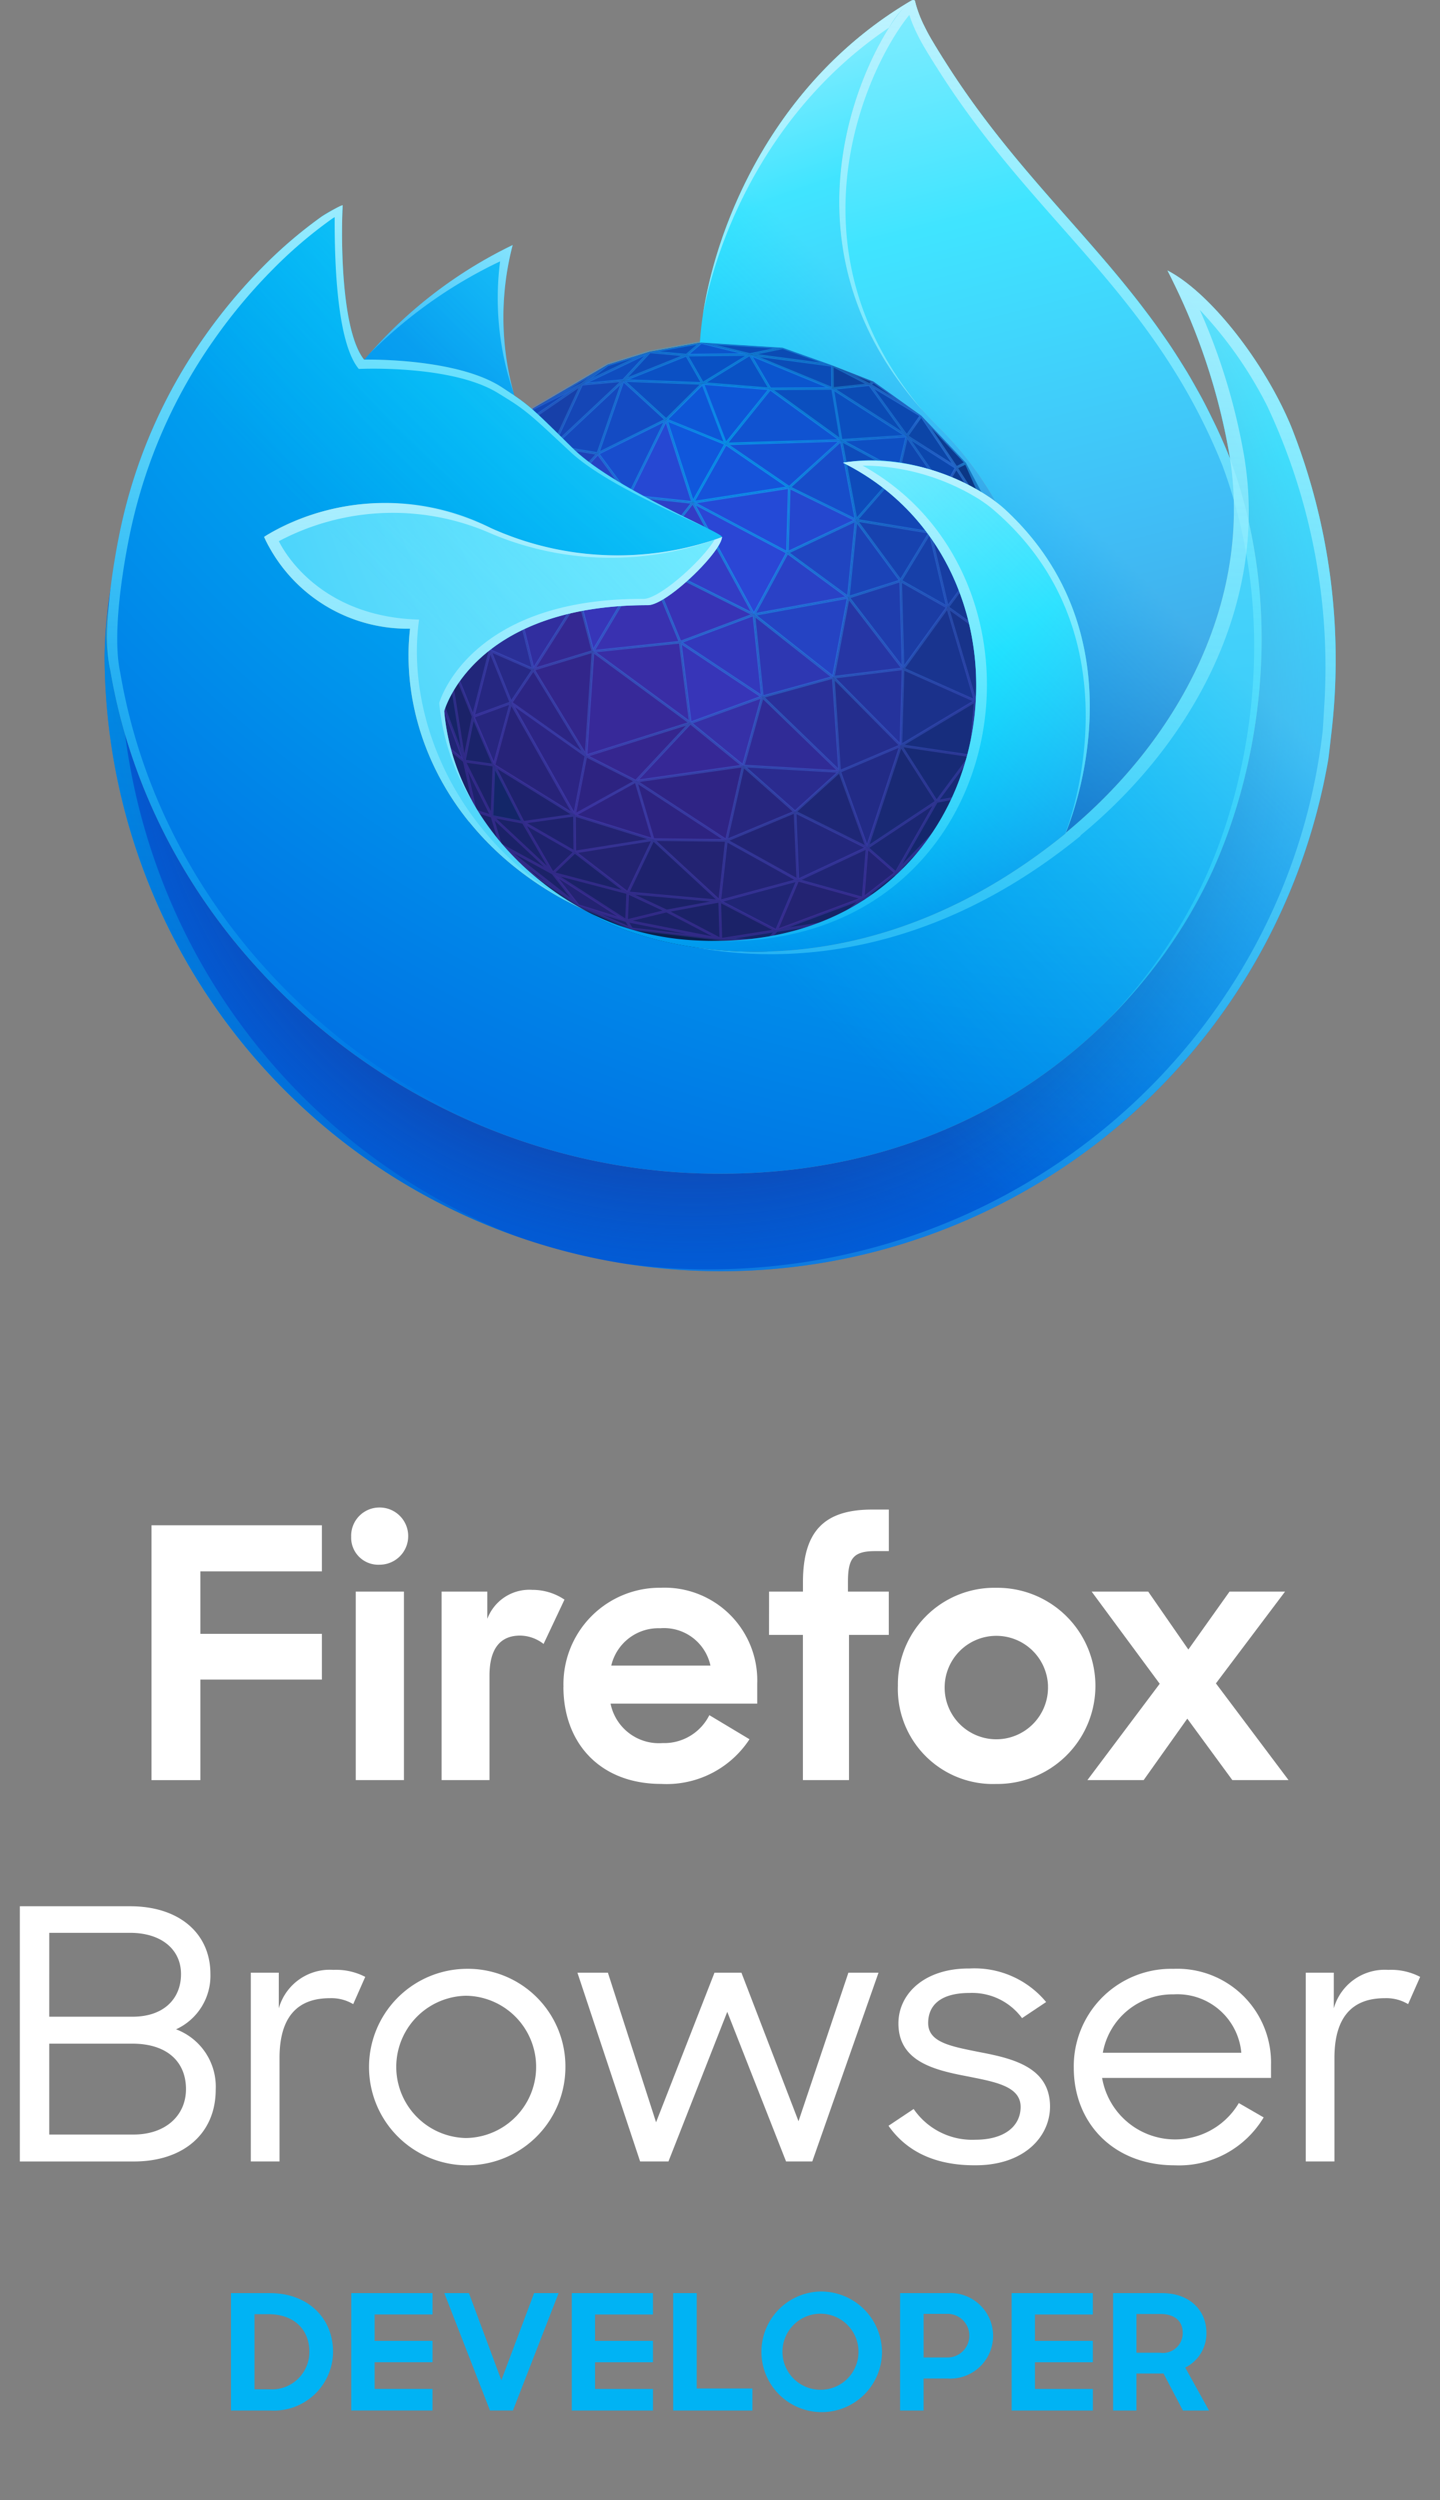 <svg xmlns="http://www.w3.org/2000/svg" xmlns:xlink="http://www.w3.org/1999/xlink" viewBox="0 0 136 236">
  <rect x="0" y="0" width="136" height="236" fill="#808080" stroke="none"/>
  <defs>
   <radialGradient cx="55%" cy="25%" r="60%" id="b">
      <stop stop-color="#0DF" stop-opacity=".4" offset="10%"/>
      <stop stop-color="#7542E5" stop-opacity=".25" offset="90%"/>
    </radialGradient>
    <radialGradient cx="49.238%" cy="52.7%" fx="49%" fy="52.7%" r="51%" id="c">
      <stop stop-color="#7542E5" stop-opacity="0" offset="91%"/>
      <stop stop-color="#0DF" stop-opacity=".4" offset="100%"/>
    </radialGradient>
    <radialGradient cx="86%" cy="-13%" fx="86%" fy="-13%" r="128%" gradientTransform="matrix(.813 0 0 1 .16 0)" id="d">
      <stop stop-color="#80EBFF" offset="0%"/>
      <stop stop-color="#0DF" offset="26%"/>
      <stop stop-color="#0090ED" offset="53%"/>
      <stop stop-color="#0060DF" offset="86%"/>
    </radialGradient>
    <radialGradient cx="47.729%" cy="40%" fx="48%" fy="40%" r="128%" gradientTransform="matrix(.813 0 0 1 .09 0)" id="e">
      <stop stop-color="#321C64" stop-opacity=".8" offset="30%"/>
      <stop stop-color="#212F83" stop-opacity=".5" offset="37%"/>
      <stop stop-color="#0A47AC" stop-opacity=".14" offset="48%"/>
      <stop stop-color="#0250BB" stop-opacity="0" offset="53%"/>
    </radialGradient>
    <radialGradient cx="90%" cy="-50%" r="210%" gradientTransform="matrix(.839 0 0 1 .128 0)" id="f">
      <stop stop-color="#80EBFF" offset="0%"/>
      <stop stop-color="#00B3F4" offset="47%"/>
      <stop stop-color="#0060DF" offset="84%"/>
      <stop stop-color="#592ACB" offset="100%"/>
    </radialGradient>

    <linearGradient x1="42%" y1="-10%" x2="61%" y2="114%" id="g">
      <stop stop-color="#AAF2FF" offset="0%"/>
      <stop stop-color="#0DF" offset="29%"/>
      <stop stop-color="#0090ED" offset="61%"/>
      <stop stop-color="#0250BB" offset="89%"/>
    </linearGradient>
    <linearGradient x1="38%" y1="0%" x2="63%" y2="124%" id="h">
      <stop stop-color="#AAF2FF" offset="0%"/>
      <stop stop-color="#0DF" offset="29%"/>
      <stop stop-color="#0090ED" offset="74%"/>
      <stop stop-color="#0250BB" offset="100%"/>
    </linearGradient>

    <radialGradient cx="208%" cy="-104%" fx="208%" fy="-104%" r="300%" gradientTransform="matrix(1 0 0 .997 0 -.003)" id="i">
      <stop stop-color="#0DF" offset="0%"/>
      <stop stop-color="#0090ED" offset="82%"/>
    </radialGradient>
    <radialGradient cx="155%" cy="-45%" fx="155%" fy="-45%" r="313%" gradientTransform="matrix(.894 0 0 1 .165 0)" id="j">
      <stop stop-color="#80EBFF" offset="29%"/>
      <stop stop-color="#00B3F4" offset="100%"/>
    </radialGradient>
    <radialGradient cx="15%" cy="-43%" fx="15%" fy="-43%" r="230%" gradientTransform="matrix(.981 0 0 1 .003 0)" id="k">
      <stop stop-color="#AAF2FF" offset="18%"/>
      <stop stop-color="#0DF" offset="43%"/>
      <stop stop-color="#0060DF" offset="69%"/>
    </radialGradient>

    <linearGradient x1="86%" y1="15%" x2="20%" y2="84%" id="l">
      <stop stop-color="#80EBFF" stop-opacity=".5" offset="24%"/>
      <stop stop-color="#0DF" stop-opacity="0" offset="70%"/>
    </linearGradient>
    <linearGradient x1="61%" y1="-10%" x2="20%" y2="149%" id="m">
      <stop stop-color="#BFF3FF" stop-opacity=".9" offset="0%"/>
      <stop stop-color="#80EBFF" stop-opacity=".5" offset="100%"/>
    </linearGradient>
    <linearGradient x1="51%" y1="-2%" x2="48%" y2="139%" id="a">
      <stop stop-color="#BFF3FF" offset="0%"/>
      <stop stop-color="#0DF" stop-opacity="0" offset="100%"/>
    </linearGradient>
    <linearGradient x1="52%" y1="-4%" x2="47%" y2="143%" id="n">
      <stop stop-color="#BFF3FF" offset="0%"/>
      <stop stop-color="#AAF2FF" stop-opacity=".5" offset="100%"/>
    </linearGradient>
    <linearGradient x1="53%" y1="-2%" x2="47%" y2="142%" id="o">
      <stop stop-color="#BFF3FF" offset="0%"/>
      <stop stop-color="#0DF" stop-opacity="0" offset="100%"/>
    </linearGradient>
    <linearGradient x1="49%" y1="-2%" x2="57%" y2="123%" id="p">
      <stop stop-color="#BFF3FF" stop-opacity=".8" offset="0%"/>
      <stop stop-color="#80EBFF" stop-opacity=".2" offset="100%"/>
    </linearGradient>
    <linearGradient x1="117%" y1="-23%" x2="24%" y2="128%" id="q">
      <stop stop-color="#BFF3FF" stop-opacity=".8" offset="0%"/>
      <stop stop-color="#80EBFF" stop-opacity=".2" offset="100%"/>
    </linearGradient>
    <linearGradient x1="52%" y1="-1%" x2="47%" y2="137%" id="r">
      <stop stop-color="#0DF" stop-opacity=".4" offset="0%"/>
      <stop stop-color="#0DF" stop-opacity="0" offset="100%"/>
    </linearGradient>
    <linearGradient x1="50%" y1="-12%" x2="50%" y2="99%" id="s">
      <stop stop-color="#BFF3FF" offset="0%"/>
      <stop stop-color="#0DF" stop-opacity="0" offset="100%"/>
    </linearGradient>

    <linearGradient x1="53%" y1="-3%" x2="47%" y2="142%" id="t">
      <stop stop-color="#BFF3FF" stop-opacity=".8" offset="0%"/>
      <stop stop-color="#0DF" stop-opacity="0" offset="100%"/>
    </linearGradient>
    <linearGradient id="u" x1="221.694" y1="59.682" x2="93.573" y2="84.859" gradientUnits="userSpaceOnUse">
      <stop offset="0" stop-color="#80ebff"/>
      <stop offset=".034" stop-color="#72e9ff"/>
      <stop offset=".237" stop-color="#20e1ff"/>
      <stop offset=".33" stop-color="#0df"/>
      <stop offset=".402" stop-color="#00d3fc"/>
      <stop offset=".66" stop-color="#00b3f4"/>
      <stop offset="1" stop-color="#00b3f4"/>
    </linearGradient>
  </defs>
  <path id="globe-back" fill="#09204d" d="M41.541 69.943l3.663 10.156 5.504 7.427 12.921 2.465 6.182 0.525 10.553-2.636 4.547-4.359-43.37-13.578z"/>
  <path fill="#09204d" d="M96.226 54.962l-1.293-4.292-3.699-6.982-4.232-4.46-4.492-3.208-3.901-1.531-4.68-1.665-7.705-0.491-4.859 0.877-3.965 1.219-7.035 4.118-4.397 4.906-4.054 6.585-1.595 5.605-0.298 8.503 1.52 5.797 3.354 6.6 2.365 3.188 3.271 2.999 4.084 2.764 5.037 2.191 8.43 0.989 4.401 0.123 6.514-1.835 5.823-3.196 3.746-3.196 2.904-3.466 4.107-8.04 0.907-5.5-0.258-8.602z"/>
  <path fill="#0e56d7" d="M66.365 36.197l-3.451 3.424 5.629 2.283 4.188-5.194-6.366-0.513z"/>
  <path fill="#1053d1" d="M68.543 41.904l10.898-0.331-6.71-4.863-4.188 5.194z"/>
  <path fill="#0b4fbf" d="M78.632 36.674l-5.901 0.036 6.71 4.863 6.206-0.405-7.015-4.494z"/>
  <path fill="#0b48b0" d="M85.647 41.168l-3.528-4.866 4.883 2.926-1.355 1.94z"/>
  <path fill="#0c45a7" d="M90.319 44.147l-4.672-2.979 1.355-1.94 3.317 4.919z"/>
  <path fill="#0f46af" d="M85.647 41.168l-0.781 3.333 4.273 1.708-3.492-5.041z"/>
  <path fill="#0c47ad" d="M85.647 41.168l4.672 2.979-1.18 2.062-3.492-5.041z"/>
  <path fill="#0e4fc3" d="M79.441 41.573l6.206-0.405-0.781 3.333-5.425-2.928z"/>
  <path fill="#174dca" d="M79.441 41.573l-4.903 4.439 6.311 3.091-1.408-7.53z"/>
  <path fill="#1650d4" d="M68.543 41.904l10.898-0.331-4.903 4.439-5.995-4.108z"/>
  <path fill="#1246b2" d="M84.866 44.501l2.967 5.756 1.306-4.048-4.273-1.708z"/>
  <path fill="#133ea1" d="M87.833 50.257l1.306-4.048 3.109 7.396-4.415-3.348z"/>
  <path fill="#103d98" d="M89.139 46.209l4.738 3.471-1.629 3.925-3.109-7.396z"/>
  <path fill="#0b3785" d="M90.319 44.147l0.915-0.459 2.643 5.992-3.558-5.533z"/>
  <path fill="#0b3685" d="M93.877 49.68l1.056 0.99-3.699-6.982 2.643 5.992z"/>
  <path d="M93.877 49.68l-3.558-5.533-1.18 2.062zM87 39.228l3.317 4.919 0.915-0.459z" fill="#0c3b91"/>
  <path fill="#0b3279" d="M95.989 58.317l-1.056-7.647 1.293 4.292-0.255 3.355h0.018z"/>
  <path fill="#0f388d" d="M93.877 49.68l2.112 8.637-1.056-7.647-1.056-0.99z"/>
  <path fill="#0d3481" d="M92.248 53.605l3.741 4.712-2.112-8.637-1.629 3.925z"/>
  <path fill="#0b2e71" d="M95.971 58.317l0.255-3.355 0.258 8.602-0.495-5.247h-0.018z"/>
  <path fill="#0e2f77" d="M95.362 65.114l1.122-1.55-0.495-5.247-0.627 6.797z"/>
  <path fill="#0e2969" d="M95.577 69.064l-0.897 0.432 1.804-5.932-0.907 5.5z"/>
  <path fill="#0c2a69" d="M94.68 69.496l1.804-5.932-1.122 1.55-0.682 4.382z"/>
  <path fill="#123180" d="M95.362 65.114l0.627-6.797-1.922 2.267 1.295 4.53z"/>
  <path fill="#112b70" d="M94.68 69.496l0.682-4.382-3.707 6.231 3.025-1.849z"/>
  <path fill="#12378c" d="M92.248 53.605l3.741 4.712-1.922 2.267-1.819-6.979z"/>
  <path fill="#122e7b" d="M95.362 65.114l-1.295-4.53-1.955 5.58 3.25-1.05z"/>
  <path fill="#11296c" d="M91.47 77.104l3.21-7.608-3.003 5.546-0.207 2.062z"/>
  <path fill="#142a72" d="M91.677 75.042l3.003-5.546-3.025 1.849 0.022 3.697z"/>
  <path d="M94.68 69.5l-3.21 7.6 4.107-8.04zm-6.114 11.07l2.9-3.466 0.207-2.062zm-3.746 3.2l3.746-3.2-3.959 1.821z" fill="#112768"/>
  <path fill="#1c226a" d="M62.956 85.992l-3.785 0.926 0.116-2.641 3.669 1.715z"/>
  <path fill="#182b7a" d="M41.914 50.038l1.043-0.386-2.638 5.991 1.595-5.605z"/>
  <path fill="#1f308d" d="M40.319 55.643l1.997-0.372 0.641-5.619-2.638 5.991z"/>
  <path fill="#1e2b7f" d="M40.438 62.837l-0.119-7.194 1.997-0.372-1.878 7.566z"/>
  <path d="M84.866 44.5l-4.017 4.6 6.984 1.154zm-35.053-4.72l5.128-3.508-4.576 2.274z" fill="#1346b5"/>
  <path fill="#1244ac" d="M50.365 38.547l7.035-4.118-2.459 1.844-4.576 2.274"/>
  <path fill="#0e4ab6" d="M54.941 36.273l6.424-3.063-3.965 1.219-2.459 1.844z"/>
  <path d="M79.441 41.573l1.408 7.53 4.017-4.6zm-20.588-5.657l5.985-2.393-3.473-0.313z" fill="#0e4bba"/>
  <path fill="#0a4ebc" d="M66.224 32.333l-4.859 0.877 3.472 0.313 1.387-1.19z"/>
  <path fill="#0c54cc" d="M70.819 33.463l-5.982 0.06 1.387-1.19"/>
  <path d="M82.119 36.3l-3.487 0.372 7.015 4.494zm-11.3-2.839l7.79 1.026-4.68-1.665z" fill="#0b4bb4"/>
  <path fill="#0c3889" d="M82.119 36.302l-3.51-1.813 3.901 1.531-0.391 0.282z"/>
  <path d="M41.541 69.943l2.3 1.9-3.406-9zm31.785 17.9l2.024-4.767-7.378 1.982zm2.024-4.767l6.168 1.711 0.374-4.77z" fill="#202575"/>
  <path fill="#1b2773" d="M84.607 82.391l-2.715-2.374 6.559-4.359-3.844 6.733z"/>
  <path fill="#15276d" d="M88.451 75.658l-3.844 6.733 3.959-1.821 3.111-5.528-3.226 0.616z"/>
  <path d="M82.51 36.02l-0.391 0.282L87 39.228zm-3.878 0.654l3.487-0.372-3.51-1.813z" fill="#0c409d"/>
  <path d="M66.224 32.333l4.595 1.13 3.11-0.639zm12.385 2.156l-7.79-1.026 7.813 3.211z" fill="#0b4cb7"/>
  <path fill="#0b55ce" d="M70.819 33.463l1.912 3.247 5.901-0.036-7.813-3.211z"/>
  <path fill="#0a52c5" d="M70.819 33.463l1.912 3.247-6.366-0.513 4.454-2.734z"/>
  <path fill="#0951c4" d="M64.837 33.523l1.528 2.674 4.454-2.734-5.982 0.06z"/>
  <path fill="#0b50c4" d="M58.853 35.916l5.984-2.393 1.528 2.674-7.512-0.281z"/>
  <path d="M54.941 36.273l3.912-0.357 2.512-2.706zm3.912-0.357l4.061 3.705 3.451-3.421z" fill="#0f4dbf"/>
  <path fill="#1546b6" d="M58.853 35.916l-6.61 6.199 2.698-5.842 3.912-0.357z"/>
  <path fill="#1549bd" d="M52.243 42.115l4.218 0.702 2.392-6.901-6.61 6.199z"/>
  <path fill="#144bc3" d="M56.461 42.817l2.392-6.901 4.061 3.705-6.453 3.196z"/>
  <path fill="#173794" d="M45.968 43.453l0.257 2.493 3.588-6.165-3.845 3.672z"/>
  <path fill="#192f84" d="M42.957 49.652l3.011-6.199 0.257 2.493-3.268 3.706z"/>
  <path fill="#1a389b" d="M46.225 45.946l3.588-6.165 2.43 2.334-6.018 3.831z"/>
  <path fill="#1d3089" d="M46.008 51.292l0.217-5.346-3.268 3.706 3.051 1.64z"/>
  <path fill="#1e389f" d="M46.008 51.292l0.217-5.346 4.241 3.444-4.458 1.902z"/>
  <path fill="#1c40af" d="M50.466 49.39l1.777-7.275-6.018 3.831 4.241 3.444z"/>
  <path fill="#1e41b7" d="M50.466 49.39l1.777-7.275 4.218 0.702-5.995 6.573z"/>
  <path fill="#192c7d" d="M42.316 55.271l0.641-5.619 3.051 1.64-3.692 3.979z"/>
  <path d="M73.326 87.843L79 86.962l2.521-2.175zm-33.3-23.7l0.417-1.309-0.119-7.194zm2.3-8.875l-1.878 7.566 3.406 9-1.672-10.424z" fill="#162467"/>
  <path fill="#1a236a" d="M43.844 71.839l2.81 0.393-1.968-4.593-0.842 4.2z"/>
  <path d="M84.607 82.391l-3.089 2.4L79 86.962l5.823-3.2zm-16.526 6.283l4.4 0.123L79 86.962l-5.671 0.881zM46.466 77.061l2.953 0.568-2.765-5.4z" fill="#132668"/>
  <path d="M59.287 84.277l-5-3.849-2.078 2 6.962 4.492zM41.541 69.943l3.354 6.6-1.051-4.7zm-1.52-5.8l1.52 5.8-1.1-7.106zm27.951 20.915l-8.685-0.781 3.669 1.715-3.785 0.926-4.556-1.424 5.037 2.191 8.429 0.989 5.245-0.831zM46.654 72.232l-2.81-0.393 2.622 5.222zM42.182 61.41l1.662 10.429 0.842-4.2zm7.237 16.219l-2.953-0.568-1.566-0.518 2.365 3.188 3.271 3 4.084 2.764-2.406-3.068z" fill="#1b2268"/>
  <path fill="#212a81" d="M42.316 55.271l3.965 6.133-0.273-10.112-3.692 3.979z"/>
  <path fill="#21267a" d="M42.182 61.41l2.504 6.229 1.595-6.235-4.099 0.006z"/>
  <path fill="#262781" d="M44.686 67.639l1.595-6.235 1.982 4.927-3.577 1.308z"/>
  <path fill="#272379" d="M46.654 72.232l7.601 4.712-5.992-10.613-1.609 5.901z"/>
  <path d="M44.9 76.543l1.571 0.518-2.622-5.222zm16.791 2.711l-2.4 5.023 8.685 0.781zm-15.037-7.022l2.765 5.4 2.79 4.8 2.078-2-0.032-3.484z" fill="#1e226d"/>
  <path d="M81.892 80.017l-0.374 4.77 3.089-2.4zM68.6 79.333l-0.631 5.725 7.378-1.982-0.262-6.436z" fill="#222475"/>
  <path d="M42.182 61.41h4.1l-3.965-6.134zm32.906 15.23l0.262 6.436 6.542-3.059z" fill="#23277d"/>
  <path fill="#1e2776" d="M75.088 76.64l4.21-3.813 2.594 7.19-6.804-3.377z"/>
  <path fill="#222b86" d="M81.892 80.017l3.183-9.639-5.777 2.449 2.594 7.19z"/>
  <path fill="#192974" d="M88.451 75.658l-6.559 4.359 3.183-9.639 3.376 5.28z"/>
  <path fill="#172a75" d="M91.655 71.345l-6.58-0.967 3.376 5.28 3.226-0.616-0.022-3.697z"/>
  <path fill="#172d7d" d="M92.112 66.164l-7.037 4.214 6.58 0.967 3.707-6.231-3.25 1.05z"/>
  <path d="M42.957 49.652l3.011-6.2-4.054 6.585zm46.53 7.672l2.625 8.84 1.955-5.58z" fill="#18338a"/>
  <path fill="#153791" d="M94.067 60.584l-1.819-6.979-2.761 3.719 4.58 3.26z"/>
  <path fill="#1b318b" d="M85.075 70.378l7.037-4.214-6.821-3.037-0.216 7.251z"/>
  <path fill="#242d8d" d="M85.075 70.378l-6.379-6.446 0.602 8.895 5.777-2.449z"/>
  <path fill="#2a2b8f" d="M75.088 76.64l-4.897-4.337 9.107 0.524-4.21 3.813z"/>
  <path d="M46.654 72.232l1.609-5.9-3.577 1.308zm23.537 0.071l-1.591 7.03 6.485-2.693z" fill="#27267f"/>
  <path fill="#2d2381" d="M60.054 73.741l-4.714-2.396-1.085 5.599 7.431 2.31 6.917 0.079-8.549-5.592z"/>
  <path fill="#2f2485" d="M68.603 79.333l1.588-7.03-10.137 1.438 8.549 5.592z"/>
  <path fill="#233196" d="M46.281 61.404l2.034-6.491-2.307-3.621 0.273 10.112z"/>
  <path fill="#293cb7" d="M50.466 49.39l8.924-2.602-4.714 9.631-4.21-7.029z"/>
  <path fill="#25339c" d="M85.075 70.378l-6.379-6.446 6.595-0.805-0.216 7.251z"/>
  <path fill="#19348f" d="M92.112 66.164l-2.625-8.84-4.196 5.803 6.821 3.037z"/>
  <path fill="#2a309a" d="M79.298 72.827l-7.294-7.054 6.692-1.841 0.602 8.895z"/>
  <path fill="#302b96" d="M70.191 72.303l9.107 0.524-7.294-7.054-1.813 6.53z"/>
  <path fill="#3630a7" d="M70.191 72.303l-4.989-4.062 6.802-2.468-1.813 6.53z"/>
  <path d="M49.813 39.781l0.552-1.234-4.4 4.906zm38.02 10.476l1.654 7.067 2.761-3.719z" fill="#173da2"/>
  <path fill="#2a36a8" d="M50.466 49.39l4.21 7.029-6.361-1.506 2.151-5.523z"/>
  <path fill="#312e9f" d="M48.315 54.913l6.361 1.506-4.302 6.777-2.059-8.283z"/>
  <path fill="#184dcd" d="M59.39 46.788l3.524-7.167-6.453 3.196 2.929 3.971z"/>
  <path fill="#272986" d="M46.281 61.404l4.093 1.792-2.111 3.135-1.982-4.927z"/>
  <path fill="#2c2584" d="M50.374 63.196l-2.111 3.135 5.992 10.613 1.085-5.599-4.966-8.149z"/>
  <path fill="#32268b" d="M55.34 71.345l0.663-9.86-5.629 1.711 4.966 8.149z"/>
  <path fill="#372999" d="M55.34 71.345l9.862-3.104-9.199-6.756-0.663 9.86z"/>
  <path fill="#392da5" d="M65.202 68.241l-0.961-7.623-8.238 0.867 9.199 6.756z"/>
  <path fill="#3338bc" d="M64.241 60.618l6.956-2.602 0.807 7.757-7.763-5.155z"/>
  <path fill="#362896" d="M60.054 73.741l10.137-1.438-4.989-4.062-5.148 5.5z"/>
  <path fill="#35268f" d="M60.054 73.741l-4.714-2.396 9.862-3.104-5.148 5.5z"/>
  <path fill="#2648d3" d="M59.39 46.788l6.041 0.639-2.517-7.806-3.524 7.167z"/>
  <path fill="#1057dc" d="M68.543 41.904l-5.629-2.283 2.517 7.806 3.112-5.523z"/>
  <path fill="#1653da" d="M68.543 41.904l5.995 4.108-9.107 1.415 3.112-5.523z"/>
  <path fill="#2b46d5" d="M65.431 47.427l8.933 4.738-3.167 5.851-5.766-10.589z"/>
  <path fill="#244ad7" d="M74.364 52.165l0.174-6.153-9.107 1.415 8.933 4.738z"/>
  <path fill="#2547cf" d="M74.364 52.165l0.174-6.153 6.311 3.091-6.485 3.062z"/>
  <path fill="#333cc5" d="M65.431 47.427l5.766 10.589-10.114-5.066 4.348-5.523z"/>
  <path fill="#3833b6" d="M64.241 60.618l6.956-2.602-10.114-5.066 3.158 7.668z"/>
  <path fill="#2a41c6" d="M71.197 58.016l8.921-1.629-5.754-4.222-3.167 5.851z"/>
  <path fill="#2045c1" d="M80.849 49.103l-0.731 7.284-5.754-4.222 6.485-3.062z"/>
  <path fill="#1b43b7" d="M80.849 49.103l4.21 5.718-4.941 1.566 0.731-7.284z"/>
  <path fill="#1742af" d="M87.833 50.257l-6.984-1.154 4.21 5.718 2.774-4.564z"/>
  <path d="M52.243 42.115l2.7-5.842-5.128 3.508zm35.59 8.142l-2.774 4.564 4.428 2.5z" fill="#1740a9"/>
  <path fill="#1b3ca4" d="M85.291 63.127l4.196-5.803-4.428-2.503 0.232 8.306z"/>
  <path fill="#1f3dad" d="M85.291 63.127l-0.232-8.306-4.941 1.566 5.173 6.74z"/>
  <path d="M50.466 49.389l8.924-2.6-2.929-3.971zM71.2 58.016l7.5 5.916 1.422-7.545z" fill="#2543c3"/>
  <path fill="#2e37b2" d="M72.004 65.773l6.692-1.841-7.499-5.916 0.807 7.757z"/>
  <path fill="#2d40c7" d="M59.39 46.788l1.693 6.162 4.348-5.523-6.041-0.639z"/>
  <path fill="#3537b8" d="M59.39 46.788l-4.714 9.631 6.407-3.469-1.693-6.162z"/>
  <path fill="#3931b0" d="M61.083 52.95l-5.08 8.535 8.238-0.867-3.158-7.668z"/>
  <path d="M64.241 60.618l0.961 7.623L72 65.773zM56 61.485l5.08-8.535-6.407 3.469z" fill="#3735b8"/>
  <path fill="#342892" d="M50.374 63.196l4.302-6.777 1.327 5.066-5.629 1.711z"/>
  <path d="M54.615 85.494l4.556 1.424-6.962-4.492zm-0.328-5.066l5 3.849 2.4-5.023-7.431-2.31zm13.685 4.63l0.631-5.725-6.917-0.079zm7.378-1.982l-2.024 4.767 8.192-3.056z" fill="#232372"/>
  <path fill="#2a2f96" d="M46.281 61.404l2.034-6.491 2.059 8.283-4.093-1.792z"/>
  <path d="M48.315 54.913l2.151-5.524-4.458 1.9zm31.8 1.474L78.7 63.932l6.595-0.8z" fill="#2636a5"/>
  <path id="globe-lines" d="M96.611 63.572V63.56l-0.257-8.6v-0.03l-1.293-4.291v-0.016l-3.7-6.981v-0.018L87.1 39.14l-0.008-0.007h-0.006l-4.491-3.206h-0.01l-0.009-0.005-3.9-1.53h-0.008L73.972 32.7h-0.031l-7.7-0.49H66.2l-4.859 0.877h-0.019l-3.961 1.218h-0.009l-0.01 0.005-7.042 4.128h-0.011l-0.005 0.005-4.4 4.9v0.006l-4.053 6.583v0.024l-1.594 5.6v0.029l-0.3 8.5v0.04l1.519 5.794v0.025l3.352 6.6 0.007 0.011 2.363 3.186 0.007 0.007 0.005 0.006 3.271 3 0.008 0.006 0.006 0.006 4.069 2.834 0.009 0.006h0.006L59.6 87.8h0.036l8.43 0.99h0.011l4.4 0.123a0.107 0.107 0 0 0 0.025 0h0.008l6.515-1.835h0.018l5.819-3.2 0.009-0.007h0.008l3.746-3.2h0.005l2.905-3.465 0.011-0.015v-0.006l4.107-8.04v-0.034l0.906-5.5v-0.013zm-46 19.059l-0.847-0.777 1.905 1.492zm12.362 3.229L60 84.468l7.047 0.634zm1.086-25.35l-7.817 0.823 4.82-8.1zm-2.729-7.294L70.88 58l-6.568 2.456zm2.8 7.542l0.909 7.2-8.7-6.386zm0.8 7.437l-9.446 2.973 0.636-9.443zm-0.53-7.317l7.321 4.862-6.414 2.327zm0.117-0.228l6.569-2.457 0.761 7.325zm10.093-8.461l6.09-2.875-0.687 6.839zm5.193 4.126l-8.369 1.529 2.971-5.49zM71.2 57.75l-5.455-10.013 8.447 4.48zm-0.305-0.029l-9.615-4.815 4.132-5.249zm-14.846 3.438l-1.224-4.676 5.913-3.2zm-0.809 9.777l-4.672-7.666 5.3-1.609zm9.538-2.429l-4.752 5.078-4.351-2.212zm7.037-2.53l-1.695 6.1-4.664-3.8zm-0.46-7.674l7.065 5.573-6.305 1.735zm0.142-0.212l8.461-1.546L78.61 63.7zm8.767-1.884l0.679-6.763 3.909 5.31zm4.673-1.214l0.216 7.745-4.824-6.285zM74.5 51.961l0.162-5.748 5.9 2.887zm-0.255 0l-8.415-4.462 8.579-1.333zm-13.1 0.717l-1.577-5.739 5.627 0.6zm-0.205 0.213l-5.969 3.232 4.391-8.972zM55.849 61.4l-5.184 1.574 3.962-6.24zm-0.939 9.485L48.438 66.3l1.931-2.867zm0.523 0.65l4.349 2.211-5.35 2.954zm9.781-3.121l4.671 3.8-9.492 1.347zm6.855-2.4l6.894 6.667-8.607-0.494zm0.183-0.176L78.58 64.1l0.568 8.409zm7.938-9.148l4.865 6.338-6.2 0.757zm5-1.647l4.11 2.322-3.893 5.384zm0.043-0.268l2.544-4.186 1.523 6.482zm-0.187-0.182l-3.912-5.314 6.49 1.072zM74.763 45.98l4.595-4.16 1.319 7.057zm-9.092 1.281l2.915-5.174 5.614 3.848zm-6.086-0.58l3.3-6.721 2.361 7.32zm-4.92 9.471l-4.006-6.687 8.49-2.475zm-4.239 6.725l-1.937-7.793 5.984 1.416zm-2.134 3.184l-1.777-4.415 3.669 1.6zM55.2 71.4l-1 5.179-5.542-9.817zm4.777 2.528l1.52 5.133-6.918-2.151zm10.05-1.474l-1.507 6.671-8.114-5.305zm8.961 0.481l-3.9 3.533-4.538-4.018zm-0.14-8.671l6.005 6.069-5.44 2.307zm0.122-0.238l6.19-0.756-0.2 6.806zm10.47-6.419l2.473 8.328-6.426-2.861zm-1.4-7.037l4.033 3.059-2.522 3.4zm-6.94-1.556l3.743-4.288L87.6 50.09zm-0.169-0.193l-1.31-7.01 5.049 2.726zm-6.4-2.971l-5.591-3.831L79.1 41.71zm-9.064 1.261l-2.344-7.269 5.242 2.125zm-6.095-0.567l-2.715-3.681 5.977-2.963zm-0.189 0.173l-8.314 2.424 5.586-6.124zm-4.767 9.509l-5.926-1.4 2-5.145zm-4.224 6.75l-3.751-1.642 1.864-5.95zM48.1 66.257l-3.227 1.18 1.439-5.624zm5.8 10.317l-7.1-4.4 1.5-5.512zm7.229 2.64l-6.716 1.065-0.029-3.162zm-0.855-5.177l7.895 5.163-6.388-0.073zm9.993-1.5l4.584 4.063-6.07 2.521zm8.975 0.507l2.423 6.715-6.354-3.154zm0.216-0.151l5.408-2.293-2.979 9.023zm5.955-9.576l6.424 2.86-6.628 3.968zm4.3-5.679l4.2 2.99-1.791 5.122zm-0.048-0.346l2.525-3.4 1.663 6.383zm-1.683-7.082l1.172-3.635 2.792 6.642zm-0.176-0.284l-2.671-5.181 3.846 1.538zm-7.915-8.255l5.593-0.365-0.7 3zm-11.075 0.1l3.938-4.884 6.311 4.573zm-0.233-0.117l-2.028-5.314 5.926 0.477zm-0.263 0.025l-5.18-2.1 3.175-3.151zm-11.637 0.889l2.227-6.428 3.781 3.45zm-5.975 6.37l1.631-6.675 3.871 0.644zm-2.421 5.7L46.2 51.35l4.041-1.725zm-0.111 0.3l-1.788 5.707-0.24-8.89zm-2.059 6.6l-1.458 5.7-2.289-5.701zm-3.8-0.249l0.123-5.595 3.613 5.59zm5.764 5.252l-1.449 5.312-1.771-4.135zm5.809 10.326l-4.4 0.623-2.515-4.908zm0.239 0.223l0.029 3.117L49.8 77.7zm7.338 2.328L59.24 84.08l-4.64-3.573zm0.259 0.047l5.885 5.435-8.131-0.732zm0.289-0.08l6.446 0.073-0.588 5.335zm12.953-2.558l0.246 6.028-6.314-3.506zm0.256 0.022l6.376 3.165-6.13 2.866zm9.888-6.177l3.165 4.95-6.149 4.086zm0.22-0.128l6.094 0.9-2.967 3.994zm0.113-0.24l6.519-3.9-0.424 4.8zM94.054 61l1.151 4.027-2.888 0.933zm-1.531-6.848l3.3 4.158-1.7 2zm-3.089-7.573l4.287 3.14-1.474 3.551zm-4.419-2.159l0.691-2.948 3.087 4.458zm-5.467-2.985l-0.744-4.5 6.449 4.131zm-0.283-0.151l-6.146-4.453 5.405-0.034zM66.763 36.1l4.012-2.463 1.725 2.927zm-3.853 3.346l-3.71-3.39 6.872 0.257zm-6.534 3.228l-3.858-0.642 6.046-5.67zm-5.986 6.49l-3.948-3.2 5.6-3.567zm-0.168 0.191L46.143 51.1l0.2-4.891zm-4.08 11.6l-3.665-5.669 3.412-3.678zm-1.588 6.7l-0.7 3.468-1.372-8.612zm0.177 0.415l1.717 4.009L44 71.731zm4.455 9.389l-2.589-0.5 0.165-4.234zm4.891 3l-1.839 1.769-2.47-4.246zm0.219 0.142L58.713 84l-6.252-1.64zm14.413-1.058l6.3 3.5-6.895 1.853zm13.039 0.688l-0.345 4.4-5.688-1.579zm6.326-4.164l-3.5 6.132-2.474-2.168zm3.456-4.334l0.019 3.21-2.8 0.535zm0.7-5.468l2.848-0.92-3.247 5.455zm1.976-5.645l1.617-1.907-0.523 5.713zm-1.814-7.03l1.452-3.5 1.881 7.695zm-3.089-7.41l1.02-1.782 3.074 4.78zm-0.177-0.2l-3.017-4.356 4.037 2.574zm-10.121-9.218l3.054-0.325 3.09 4.261zm-6.2-0.179l-1.682-2.859L78 36.55zM66.41 36.02l-1.355-2.372 5.307-0.053zm-0.269 0.042l-6.684-0.251 5.325-2.129zm-13.509 5.513l2.394-5.182 3.471-0.317zm-0.43 0.324l-2.188-2.1 4.618-3.16zm-0.164 0.2L46.6 45.558l3.244-5.573zm-6.149 8.989l-2.73-1.468 2.924-3.32zm-0.086 0.242l-3.316 3.57 0.576-5.047zm-3.747 10.019l-1.4 1.148 1.51-6.083zm0.035 0.3l1.431 8.979-2.932-7.75zm4.431 10.693l-0.164 4.22L44.067 72zm2.815 5.4l2.328 4-4.79-4.474zm9.818 6.631l-0.1 2.318-6.109-3.941zm0.251 0.1l3.17 1.483-3.27 0.8zm8.443 0.738l0.1 3.251-4.609-2.412zm7.282-1.944l-1.869 4.4L68.32 85.1zm0.293-0.038l5.682 1.577-7.548 2.814zM82 80.28l2.408 2.105-2.74 2.125zm6.534-4.508l2.775-0.53-6.083 6.323zm3.266-1.227l-0.019-3.129 2.56-1.565zm0.225-3.576l3.108-5.224-0.572 3.674zm3.965-11.282l0.363 3.841-0.822 1.135zm-1.89-9.622l0.71 0.666 0.71 5.145zM90.5 44.2l0.668-0.335 1.932 4.376zm-4.676-3.065L87 39.452l2.872 4.259zm-0.182-0.184l-3.058-4.217 4.233 2.536zm-6.887-4.416L78.739 34.7l2.946 1.522zM78.5 36.486l-6.73-2.77 6.713 0.884zm-13.315-3.094l1.072-0.92 3.554 0.874zm-5.854 2.2l2.085-2.245L64.3 33.6zm-0.538 0.206l-3.156 0.288 5.182-2.471zm-8.679 3.628l0.349-0.781 2.9-1.44zm-3.8 6.123L46.1 43.5l3.151-3.009zm-0.219 0.359l-2.615 2.959 2.407-4.956zM42.2 55.163l-1.667 0.311 2.2-5zm-0.055 0.269l-1.6 6.429-0.1-6.113zm1.411 16l-1.9-1.561-0.908-5.851zm2.659 5.407L45 76.445l-0.811-3.627zm5.176 4.992l-4.024-2.191-0.646-2.172zm0.734 0.689l1.742 2.221-5.325-4.172zm0.652 0.418l5.539 3.575-3.625-1.134zm10.163 3.189l4.305 2.253-7.484-1.475zm5.166-0.856l4.819 2.507-4.721 0.748zM80.9 85.154l-1.957 1.688-4.4 0.684zm3.616-2.53l0.163 1.053-2.529 0.782zm6.562-6.774l-2.6 4.622-3.31 1.522zm0.725-0.77l1.742-3.217-1.862 4.413zm3.682-9.916l0.657-0.909-1.057 3.477zm0.633-6.857V58.3l-0.009-0.067 0.065-0.862 0.067 2.231zm-0.175-1.268l-0.658-4.767 0.815 2.7zm-1.958-7.434l-1.2-2.722 1.681 3.172zm-3.621-5.622l-2.4-3.557 3.059 3.226zm-8.014-7.691l0.16-0.115 1.844 1.316zm-0.242-0.138l-1.247-0.645 1.386 0.544zm-10.524-2.718l2.336-0.48 3.516 1.25zm-0.762-0.1l-3.181-0.782 5.334 0.339zm-6.027 0.058l-2.481-0.223 3.472-0.626zm-8.756 2.217l1.42-1.064 2.288-0.7zm-1.165 0.556l-1.232 0.612 1.894-1.108zm-5.167 3.543l-1.461 1.39 1.671-1.863zm-6.842 9.84l-0.649 0.241 2.523-4.1zm-0.846 0.585l0.7-0.26-1.772 4.025zm-1.745 10.444l0.037 2.24-0.13 0.407zm0.121 2.812l0.64 4.118-0.881-3.36zm3.334 8.518l0.821 3.675-2.619-5.156zm2.634 5.251l0.569 1.916-1.7-2.286zm12.725 9.866l0.238 0.378-2.49-1.083zm0.64 0.54L59.435 87.1l5.417 1.067zM73 88.024l-0.569 0.644-2.974-0.082zm0.4-0.063l3.544-0.55-4.071 1.147zm8.19-3.06l2.079-0.643-3.675 2.012zm3.33-1.38l-0.164-1.055 3.038-1.4zm6.579-7.886l-0.142 1.417-2 2.384zm3.289-6.045l0.513-0.248-2.349 4.6zm0.683-0.612l-0.576 0.278 1.158-3.809z" fill="url(#b)"/>
  <path id="globe-lines-edge" d="M96.611 63.572V63.56l-0.257-8.6v-0.03l-1.293-4.291v-0.016l-3.7-6.981v-0.018L87.1 39.14l-0.008-0.007h-0.006l-4.491-3.206h-0.01l-0.009-0.005-3.9-1.53h-0.008L73.972 32.7h-0.031l-7.7-0.49H66.2l-4.859 0.877h-0.019l-3.961 1.218h-0.009l-0.01 0.005-7.042 4.128h-0.011l-0.005 0.005-4.4 4.9v0.006l-4.053 6.583v0.024l-1.594 5.6v0.029l-0.3 8.5v0.04l1.519 5.794v0.025l3.352 6.6 0.007 0.011 2.363 3.186 0.007 0.007 0.005 0.006 3.271 3 0.008 0.006 0.006 0.006 4.069 2.834 0.009 0.006h0.006L59.6 87.8h0.036l8.43 0.99h0.011l4.4 0.123a0.107 0.107 0 0 0 0.025 0h0.008l6.515-1.835h0.018l5.819-3.2 0.009-0.007h0.008l3.746-3.2h0.005l2.905-3.465 0.011-0.015v-0.006l4.107-8.04v-0.034l0.906-5.5v-0.013zm-46 19.059l-0.847-0.777 1.905 1.492zm12.362 3.229L60 84.468l7.047 0.634zm1.086-25.35l-7.817 0.823 4.82-8.1zm-2.729-7.294L70.88 58l-6.568 2.456zm2.8 7.542l0.909 7.2-8.7-6.386zm0.8 7.437l-9.446 2.973 0.636-9.443zm-0.53-7.317l7.321 4.862-6.414 2.327zm0.117-0.228l6.569-2.457 0.761 7.325zm10.093-8.461l6.09-2.875-0.687 6.839zm5.193 4.126l-8.369 1.529 2.971-5.49zM71.2 57.75l-5.455-10.013 8.447 4.48zm-0.305-0.029l-9.615-4.815 4.132-5.249zm-14.846 3.438l-1.224-4.676 5.913-3.2zm-0.809 9.777l-4.672-7.666 5.3-1.609zm9.538-2.429l-4.752 5.078-4.351-2.212zm7.037-2.53l-1.695 6.1-4.664-3.8zm-0.46-7.674l7.065 5.573-6.305 1.735zm0.142-0.212l8.461-1.546L78.61 63.7zm8.767-1.884l0.679-6.763 3.909 5.31zm4.673-1.214l0.216 7.745-4.824-6.285zM74.5 51.961l0.162-5.748 5.9 2.887zm-0.255 0l-8.415-4.462 8.579-1.333zm-13.1 0.717l-1.577-5.739 5.627 0.6zm-0.205 0.213l-5.969 3.232 4.391-8.972zM55.849 61.4l-5.184 1.574 3.962-6.24zm-0.939 9.485L48.438 66.3l1.931-2.867zm0.523 0.65l4.349 2.211-5.35 2.954zm9.781-3.121l4.671 3.8-9.492 1.347zm6.855-2.4l6.894 6.667-8.607-0.494zm0.183-0.176L78.58 64.1l0.568 8.409zm7.938-9.148l4.865 6.338-6.2 0.757zm5-1.647l4.11 2.322-3.893 5.384zm0.043-0.268l2.544-4.186 1.523 6.482zm-0.187-0.182l-3.912-5.314 6.49 1.072zM74.763 45.98l4.595-4.16 1.319 7.057zm-9.092 1.281l2.915-5.174 5.614 3.848zm-6.086-0.58l3.3-6.721 2.361 7.32zm-4.92 9.471l-4.006-6.687 8.49-2.475zm-4.239 6.725l-1.937-7.793 5.984 1.416zm-2.134 3.184l-1.777-4.415 3.669 1.6zM55.2 71.4l-1 5.179-5.542-9.817zm4.777 2.528l1.52 5.133-6.918-2.151zm10.05-1.474l-1.507 6.671-8.114-5.305zm8.961 0.481l-3.9 3.533-4.538-4.018zm-0.14-8.671l6.005 6.069-5.44 2.307zm0.122-0.238l6.19-0.756-0.2 6.806zm10.47-6.419l2.473 8.328-6.426-2.861zm-1.4-7.037l4.033 3.059-2.522 3.4zm-6.94-1.556l3.743-4.288L87.6 50.09zm-0.169-0.193l-1.31-7.01 5.049 2.726zm-6.4-2.971l-5.591-3.831L79.1 41.71zm-9.064 1.261l-2.344-7.269 5.242 2.125zm-6.095-0.567l-2.715-3.681 5.977-2.963zm-0.189 0.173l-8.314 2.424 5.586-6.124zm-4.767 9.509l-5.926-1.4 2-5.145zm-4.224 6.75l-3.751-1.642 1.864-5.95zM48.1 66.257l-3.227 1.18 1.439-5.624zm5.8 10.317l-7.1-4.4 1.5-5.512zm7.229 2.64l-6.716 1.065-0.029-3.162zm-0.855-5.177l7.895 5.163-6.388-0.073zm9.993-1.5l4.584 4.063-6.07 2.521zm8.975 0.507l2.423 6.715-6.354-3.154zm0.216-0.151l5.408-2.293-2.979 9.023zm5.955-9.576l6.424 2.86-6.628 3.968zm4.3-5.679l4.2 2.99-1.791 5.122zm-0.048-0.346l2.525-3.4 1.663 6.383zm-1.683-7.082l1.172-3.635 2.792 6.642zm-0.176-0.284l-2.671-5.181 3.846 1.538zm-7.915-8.255l5.593-0.365-0.7 3zm-11.075 0.1l3.938-4.884 6.311 4.573zm-0.233-0.117l-2.028-5.314 5.926 0.477zm-0.263 0.025l-5.18-2.1 3.175-3.151zm-11.637 0.889l2.227-6.428 3.781 3.45zm-5.975 6.37l1.631-6.675 3.871 0.644zm-2.421 5.7L46.2 51.35l4.041-1.725zm-0.111 0.3l-1.788 5.707-0.24-8.89zm-2.059 6.6l-1.458 5.7-2.289-5.701zm-3.8-0.249l0.123-5.595 3.613 5.59zm5.764 5.252l-1.449 5.312-1.771-4.135zm5.809 10.326l-4.4 0.623-2.515-4.908zm0.239 0.223l0.029 3.117L49.8 77.7zm7.338 2.328L59.24 84.08l-4.64-3.573zm0.259 0.047l5.885 5.435-8.131-0.732zm0.289-0.08l6.446 0.073-0.588 5.335zm12.953-2.558l0.246 6.028-6.314-3.506zm0.256 0.022l6.376 3.165-6.13 2.866zm9.888-6.177l3.165 4.95-6.149 4.086zm0.22-0.128l6.094 0.9-2.967 3.994zm0.113-0.24l6.519-3.9-0.424 4.8zM94.054 61l1.151 4.027-2.888 0.933zm-1.531-6.848l3.3 4.158-1.7 2zm-3.089-7.573l4.287 3.14-1.474 3.551zm-4.419-2.159l0.691-2.948 3.087 4.458zm-5.467-2.985l-0.744-4.5 6.449 4.131zm-0.283-0.151l-6.146-4.453 5.405-0.034zM66.763 36.1l4.012-2.463 1.725 2.927zm-3.853 3.346l-3.71-3.39 6.872 0.257zm-6.534 3.228l-3.858-0.642 6.046-5.67zm-5.986 6.49l-3.948-3.2 5.6-3.567zm-0.168 0.191L46.143 51.1l0.2-4.891zm-4.08 11.6l-3.665-5.669 3.412-3.678zm-1.588 6.7l-0.7 3.468-1.372-8.612zm0.177 0.415l1.717 4.009L44 71.731zm4.455 9.389l-2.589-0.5 0.165-4.234zm4.891 3l-1.839 1.769-2.47-4.246zm0.219 0.142L58.713 84l-6.252-1.64zm14.413-1.058l6.3 3.5-6.895 1.853zm13.039 0.688l-0.345 4.4-5.688-1.579zm6.326-4.164l-3.5 6.132-2.474-2.168zm3.456-4.334l0.019 3.21-2.8 0.535zm0.7-5.468l2.848-0.92-3.247 5.455zm1.976-5.645l1.617-1.907-0.523 5.713zm-1.814-7.03l1.452-3.5 1.881 7.695zm-3.089-7.41l1.02-1.782 3.074 4.78zm-0.177-0.2l-3.017-4.356 4.037 2.574zm-10.121-9.218l3.054-0.325 3.09 4.261zm-6.2-0.179l-1.682-2.859L78 36.55zM66.41 36.02l-1.355-2.372 5.307-0.053zm-0.269 0.042l-6.684-0.251 5.325-2.129zm-13.509 5.513l2.394-5.182 3.471-0.317zm-0.43 0.324l-2.188-2.1 4.618-3.16zm-0.164 0.2L46.6 45.558l3.244-5.573zm-6.149 8.989l-2.73-1.468 2.924-3.32zm-0.086 0.242l-3.316 3.57 0.576-5.047zm-3.747 10.019l-1.4 1.148 1.51-6.083zm0.035 0.3l1.431 8.979-2.932-7.75zm4.431 10.693l-0.164 4.22L44.067 72zm2.815 5.4l2.328 4-4.79-4.474zm9.818 6.631l-0.1 2.318-6.109-3.941zm0.251 0.1l3.17 1.483-3.27 0.8zm8.443 0.738l0.1 3.251-4.609-2.412zm7.282-1.944l-1.869 4.4L68.32 85.1zm0.293-0.038l5.682 1.577-7.548 2.814zM82 80.28l2.408 2.105-2.74 2.125zm6.534-4.508l2.775-0.53-6.083 6.323zm3.266-1.227l-0.019-3.129 2.56-1.565zm0.225-3.576l3.108-5.224-0.572 3.674zm3.965-11.282l0.363 3.841-0.822 1.135zm-1.89-9.622l0.71 0.666 0.71 5.145zM90.5 44.2l0.668-0.335 1.932 4.376zm-4.676-3.065L87 39.452l2.872 4.259zm-0.182-0.184l-3.058-4.217 4.233 2.536zm-6.887-4.416L78.739 34.7l2.946 1.522zM78.5 36.486l-6.73-2.77 6.713 0.884zm-13.315-3.094l1.072-0.92 3.554 0.874zm-5.854 2.2l2.085-2.245L64.3 33.6zm-0.538 0.206l-3.156 0.288 5.182-2.471zm-8.679 3.628l0.349-0.781 2.9-1.44zm-3.8 6.123L46.1 43.5l3.151-3.009zm-0.219 0.359l-2.615 2.959 2.407-4.956zM42.2 55.163l-1.667 0.311 2.2-5zm-0.055 0.269l-1.6 6.429-0.1-6.113zm1.411 16l-1.9-1.561-0.908-5.851zm2.659 5.407L45 76.445l-0.811-3.627zm5.176 4.992l-4.024-2.191-0.646-2.172zm0.734 0.689l1.742 2.221-5.325-4.172zm0.652 0.418l5.539 3.575-3.625-1.134zm10.163 3.189l4.305 2.253-7.484-1.475zm5.166-0.856l4.819 2.507-4.721 0.748zM80.9 85.154l-1.957 1.688-4.4 0.684zm3.616-2.53l0.163 1.053-2.529 0.782zm6.562-6.774l-2.6 4.622-3.31 1.522zm0.725-0.77l1.742-3.217-1.862 4.413zm3.682-9.916l0.657-0.909-1.057 3.477zm0.633-6.857V58.3l-0.009-0.067 0.065-0.862 0.067 2.231zm-0.175-1.268l-0.658-4.767 0.815 2.7zm-1.958-7.434l-1.2-2.722 1.681 3.172zm-3.621-5.622l-2.4-3.557 3.059 3.226zm-8.014-7.691l0.16-0.115 1.844 1.316zm-0.242-0.138l-1.247-0.645 1.386 0.544zm-10.524-2.718l2.336-0.48 3.516 1.25zm-0.762-0.1l-3.181-0.782 5.334 0.339zm-6.027 0.058l-2.481-0.223 3.472-0.626zm-8.756 2.217l1.42-1.064 2.288-0.7zm-1.165 0.556l-1.232 0.612 1.894-1.108zm-5.167 3.543l-1.461 1.39 1.671-1.863zm-6.842 9.84l-0.649 0.241 2.523-4.1zm-0.846 0.585l0.7-0.26-1.772 4.025zm-1.745 10.444l0.037 2.24-0.13 0.407zm0.121 2.812l0.64 4.118-0.881-3.36zm3.334 8.518l0.821 3.675-2.619-5.156zm2.634 5.251l0.569 1.916-1.7-2.286zm12.725 9.866l0.238 0.378-2.49-1.083zm0.64 0.54L59.435 87.1l5.417 1.067zM73 88.024l-0.569 0.644-2.974-0.082zm0.4-0.063l3.544-0.55-4.071 1.147zm8.19-3.06l2.079-0.643-3.675 2.012zm3.33-1.38l-0.164-1.055 3.038-1.4zm6.579-7.886l-0.142 1.417-2 2.384zm3.289-6.045l0.513-0.248-2.349 4.6zm0.683-0.612l-0.576 0.278 1.158-3.809z" fill="url(#c)"/>
  <path id="body-outer" d="M121.939 40.248c-2.53-6.078-7.653-12.64-11.676-14.714a60.287 60.287 0 0 1 5.893 17.645c0-0.014 0 0.012 0.009 0.055l0.01 0.063c5.491 14.871 2.5 29.994-1.811 39.235-6.67 14.3-22.818 28.952-48.092 28.237C38.964 110 14.908 89.756 10.417 63.245c-0.818-4.18 0-6.3 0.411-9.7a43.349 43.349 0 0 0-0.943 8.022c0 0.1-0.006 0.2-0.006 0.3a58.21 58.21 0 0 0 115.57 9.833c0.1-0.744 0.178-1.492 0.265-2.242a59.7 59.7 0 0 0-3.775-29.21z" fill="url(#d)"/>
  <path id="body-outer-shadow-overlay" d="M121.939 40.248c-2.53-6.078-7.653-12.64-11.676-14.714a60.287 60.287 0 0 1 5.893 17.645c0-0.014 0 0.012 0.009 0.055l0.01 0.063c5.491 14.871 2.5 29.994-1.811 39.235-6.67 14.3-22.818 28.952-48.092 28.237C38.964 110 14.908 89.756 10.417 63.245c-0.818-4.18 0-6.3 0.411-9.7a43.349 43.349 0 0 0-0.943 8.022c0 0.1-0.006 0.2-0.006 0.3a58.21 58.21 0 0 0 115.57 9.833c0.1-0.744 0.178-1.492 0.265-2.242a59.7 59.7 0 0 0-3.775-29.21z" fill="url(#e)"/>
  <path id="body-center" d="M10.417 63.245C14.908 89.756 38.964 110 66.272 110.769c25.274 0.715 41.422-13.94 48.092-28.237 4.311-9.241 7.3-24.364 1.811-39.235V43.29l-0.008-0.056c-0.006-0.043-0.01-0.069-0.009-0.055s0 0.033 0.012 0.1c2.064 13.466-4.793 26.512-15.512 35.332l-0.032 0.076C79.737 95.673 59.75 88.934 55.7 86.176a31.768 31.768 0 0 1-0.847-0.422c-12.178-5.813-17.208-16.9-16.13-26.4a14.947 14.947 0 0 1-13.785-8.664s9.232-6.575 21.4-0.856A29.006 29.006 0 0 0 68.19 50.69c-0.021-0.472-10.151-4.5-14.1-8.384-2.11-2.077-3.112-3.078-4-3.829a17.175 17.175 0 0 0-1.507-1.137 78.722 78.722 0 0 0-1.206-0.8c-4.245-2.756-12.688-2.6-12.967-2.6h-0.027c-2.308-2.919-2.145-12.55-2.013-14.56a10.447 10.447 0 0 0-1.944 1.029 42.389 42.389 0 0 0-5.687 4.868 50.918 50.918 0 0 0-5.439 6.517v0.009-0.01a49.055 49.055 0 0 0-7.809 17.614c-0.026 0.126-2.091 9.155-1.074 13.838z" fill="url(#f)"/>
  <path id="tail-right" d="M88.613 40.305a31.605 31.605 0 0 1 5.4 7.043 11.241 11.241 0 0 1 0.874 0.714c13.195 12.145 6.282 29.323 5.766 30.546 10.719-8.82 17.576-21.866 15.512-35.332C109.586 26.89 98.427 20.282 89.313 5.9a72.636 72.636 0 0 1-1.371-2.227 19.125 19.125 0 0 1-0.641-1.2 10.608 10.608 0 0 1-0.868-2.3A0.152 0.152 0 0 0 86.3 0.01a0.211 0.211 0 0 0-0.109 0c-0.008 0-0.02 0.013-0.029 0.016s-0.029 0.017-0.043 0.023c-2.25 1.073-15.598 22.185 2.494 40.256z" fill="url(#g)"/>
  <path id="tail-left" d="M66.224 32.333l7.7 0.491 4.68 1.665 3.9 1.531L87 39.228l4.232 4.46 1.47 2.774a27.102 27.102 0 0 1 0.951 0.619c0.127 0.089 0.243 0.178 0.361 0.267a31.605 31.605 0 0 0-5.4-7.043C70.521 22.234 83.869 1.122 86.12 0.049l0.024-0.033C71.524 8.57 66.564 24.394 66.108 32.31v0.045z" fill="url(#h)"/>
  <path id="ear" d="M47.376 36.543a50.252 50.252 0 0 1 1.206 0.8 26.9 26.9 0 0 1-0.163-14.209 43.091 43.091 0 0 0-14.01 10.815c0.279-0.011 8.722-0.162 12.967 2.594z" fill="url(#i)"/>
  <path id="tufts" d="M41.953 67.124s2.687-10 19.237-10c1.789 0 6.9-4.987 7-6.434a29.006 29.006 0 0 1-21.852-0.856c-12.167-5.719-21.4 0.856-21.4 0.856a14.947 14.947 0 0 0 13.788 8.664c-1.078 9.5 3.952 20.587 16.13 26.4 0.272 0.13 0.528 0.272 0.807 0.4-7.108-3.673-12.977-10.608-13.71-19.03z" fill="url(#j)"/>
  <path id="tail-flame-small" d="M94.89 48.062a11.241 11.241 0 0 0-0.874-0.714c-0.118-0.089-0.234-0.178-0.361-0.267-3.108-2.18-8.673-4.334-14.034-3.4 20.934 10.455 15.314 46.457-13.694 45.1a25.877 25.877 0 0 1-7.573-1.459q-0.855-0.319-1.71-0.7c-0.328-0.15-0.656-0.3-0.981-0.469 0.012 0.009 0.028 0.018 0.04 0.026 4.047 2.758 24.034 9.5 44.921-7.492l0.032-0.076c0.516-1.226 7.429-18.404-5.766-30.549z" fill="url(#k)"/>
  <path id="highlight-overlay" d="M121.934 40.246c-2.53-6.078-7.653-12.641-11.676-14.715a60.327 60.327 0 0 1 5.894 17.646c0 0.009 0 0.033 0.011 0.1-6.581-16.39-17.741-22.998-26.855-37.385a72.575 72.575 0 0 1-1.371-2.226 18.564 18.564 0 0 1-0.64-1.2 10.608 10.608 0 0 1-0.869-2.3 0.151 0.151 0 0 0-0.128-0.158 0.191 0.191 0 0 0-0.109 0c-0.008 0-0.02 0.012-0.029 0.016a0.436 0.436 0 0 0-0.042 0.023l0.023-0.033C71.519 8.568 66.561 24.438 66.106 32.355l0.118-0.022 7.7 0.491 4.337 1.543 4.249 1.653L87 39.228l4.227 4.458s1.454 2.731 1.475 2.776c-3.373-2.006-8.275-3.622-13.088-2.786 20.935 10.454 15.314 46.457-13.694 45.1a25.844 25.844 0 0 1-7.573-1.459 29.998 29.998 0 0 1-1.71-0.7 21.358 21.358 0 0 1-0.981-0.468l0.04 0.025q-0.423-0.2-0.847-0.421c0.272 0.13 0.528 0.271 0.807 0.4-7.108-3.669-12.977-10.6-13.71-19.026 0 0 2.687-10 19.237-10 1.79 0 6.905-4.988 7-6.434-0.022-0.472-10.152-4.5-14.1-8.384-2.11-2.077-3.112-3.079-4-3.83a17.341 17.341 0 0 0-1.508-1.136 26.9 26.9 0 0 1-0.163-14.209A43.089 43.089 0 0 0 34.4 33.943h-0.027c-2.308-2.92-2.145-12.55-2.013-14.561a10.516 10.516 0 0 0-1.943 1.03 42.365 42.365 0 0 0-5.688 4.867 50.918 50.918 0 0 0-5.429 6.512V31.8v-0.009a49.055 49.055 0 0 0-7.809 17.614c-0.028 0.126-0.052 0.257-0.079 0.384-0.109 0.511-0.6 3.109-0.671 3.666 0 0.043 0.005-0.042 0 0a67.648 67.648 0 0 0-0.858 8.112c0 0.1-0.006 0.2-0.006 0.3A58.211 58.211 0 0 0 125.445 71.7c0.1-0.744 0.177-1.492 0.264-2.243a59.7 59.7 0 0 0-3.775-29.211zm-5.774 2.985l0.01 0.063v-0.006z" fill="url(#l)"/>
  <path id="line-chin" d="M68.189 50.691s-0.246 0.1-0.7 0.259c-1.137 1.922-5.179 5.59-6.725 5.583-16.55-0.072-19.28 9.819-19.28 9.819a21.136 21.136 0 0 0 3.242 9.5 21.307 21.307 0 0 1-2.771-8.727s2.687-10 19.237-10c1.789 0 6.9-4.987 7-6.434z" fill="url(#m)"/>
  <path id="line-tail-right" d="M116.175 43.3v-0.005l-0.008-0.057-0.008-0.055c0.002 0.014 0 0.033 0.011 0.1-0.4-1-0.818-1.952-1.25-2.879-0.148-0.318-0.307-0.616-0.459-0.926a53.697 53.697 0 0 0-0.885-1.764c-0.187-0.353-0.384-0.687-0.576-1.03-0.281-0.5-0.56-1.007-0.85-1.491-0.213-0.354-0.433-0.693-0.649-1.038a63.706 63.706 0 0 0-0.854-1.339c-0.23-0.346-0.465-0.681-0.7-1.018a77.928 77.928 0 0 0-0.872-1.241 77.382 77.382 0 0 0-0.738-0.992c-0.3-0.392-0.59-0.784-0.889-1.168a94.638 94.638 0 0 0-0.774-0.975 74.963 74.963 0 0 0-0.907-1.118q-0.4-0.482-0.8-0.959c-0.146-0.173-0.289-0.35-0.437-0.522 0.063 0.075 0.124 0.152 0.186 0.228C99.674 19.094 94.2 13.611 89.314 5.9a68.899 68.899 0 0 1-1.371-2.227 17.67 17.67 0 0 1-0.641-1.2 11.913 11.913 0 0 1-0.8-2.04C86.491 0.387 86.473 0.33 86.466 0.3c-0.02-0.077-0.032-0.136-0.032-0.136A0.152 0.152 0 0 0 86.3 0.01a0.211 0.211 0 0 0-0.109 0c-0.008 0-0.02 0.013-0.029 0.016s-0.029 0.016-0.043 0.023a1.775 1.775 0 0 0-0.353 0.259l-0.084 0.076a6.141 6.141 0 0 0-0.46 0.487l-0.016 0.017c-3.487 4.1-12.391 21.915 1.96 37.9C73.735 22.971 82.2 5.886 85.882 1.41A12.769 12.769 0 0 0 86.6 3.168a17.112 17.112 0 0 0 0.64 1.2c0.449 0.77 0.91 1.5 1.372 2.227 9.113 14.387 20.272 21 26.854 37.381-0.008-0.064-0.011-0.087-0.011-0.1s0 0.012 0.008 0.055l0.008 0.057v0.006c5.491 14.871 2.5 29.994-1.811 39.235a48.246 48.246 0 0 1-9.245 13.257 48.329 48.329 0 0 0 9.948-13.961c4.312-9.234 7.303-24.357 1.812-39.225z" fill="url(#a)"/>
  <path id="line-tail-left" d="M86.12 0.049l0.024-0.033c-13.17 7.706-18.5 21.309-19.762 29.719C67.831 21.965 72.811 10.1 83.971 2.6a8.136 8.136 0 0 1 2.149-2.551z" fill="url(#n)"/>
  <path id="line-tail-flame-small" d="M100.624 78.684l0.032-0.076c0.516-1.223 7.429-18.4-5.766-30.546a11.241 11.241 0 0 0-0.874-0.714c-0.118-0.089-0.234-0.178-0.361-0.267A20.313 20.313 0 0 0 80.162 43.6H80.15a13.798 13.798 0 0 0-0.529 0.081c20.7 10.337 15.437 45.647-12.723 45.128 0.077 0 0.153 0.01 0.23 0.013C95.674 89.936 101.3 54.926 81.466 43.95a21.051 21.051 0 0 1 11.022 3.184c0.13 0.084 0.25 0.168 0.372 0.252a11.211 11.211 0 0 1 0.9 0.679c13.66 11.62 7.424 29.055 6.957 30.3l-0.03 0.077" fill="url(#o)"/>
  <path id="line-tufts" d="M46.493 50.415a29.076 29.076 0 0 0 21.044 0.517 29.083 29.083 0 0 1-21.2-1.1 22.12 22.12 0 0 0-21.121 0.673l-0.078 0.05h-0.006l-0.064 0.041-0.048 0.032h-0.006l-0.03 0.02-0.009 0.006-0.021 0.014h-0.008l0.027 0.063v0.01l0.034 0.076 0.007 0.014 0.05 0.108v0.009a12.046 12.046 0 0 0 0.383 0.731 14.888 14.888 0 0 0 13.278 7.652c-1.045 9.242 3.658 19.946 15.055 25.885-10.893-6.277-15.47-17.669-14.2-26.73-8.409-0.223-12.17-5.264-13.246-7.4a23 23 0 0 1 20.159-0.671z" fill="url(#p)"/>
  <path id="line-ear" d="M48.573 37.308l-0.285-0.166 0.294 0.2zm-0.06-0.214a26.943 26.943 0 0 1-0.094-13.963 42.436 42.436 0 0 0-13.47 10.218 43.9 43.9 0 0 1 12.283-8.677 27.279 27.279 0 0 0 1.281 12.422z" fill="url(#q)"/>
  <path id="line-body-outer" d="M11.82 69.339l-0.046-0.167a53.418 53.418 0 0 1-1.357-5.927 25.146 25.146 0 0 1 0-7.5 50.089 50.089 0 0 0-0.533 5.822c0 0.1-0.006 0.2-0.006 0.3a58.16 58.16 0 0 0 39.059 54.912 58.843 58.843 0 0 1-37.117-47.44z" fill="url(#r)"/>
  <path id="line-body-head" d="M11.355 63.48c-1.02-4.68 1.045-13.712 1.075-13.838a49.038 49.038 0 0 1 7.81-17.614v0.009-0.009a50.834 50.834 0 0 1 5.435-6.511 42.386 42.386 0 0 1 5.688-4.868 7.601 7.601 0 0 1 0.245-0.153c-0.02 4.423 0.231 11.885 2.28 14.332h0.027c0.28-0.014 8.751-0.388 13.085 2.256a71.008 71.008 0 0 1 1.231 0.765 17.166 17.166 0 0 1 1.543 1.1c0.911 0.727 1.943 1.7 4.115 3.723 3.146 2.925 10 5.835 12.966 7.222-2.886-1.454-9.7-4.56-12.766-7.583-2.11-2.077-3.112-3.078-4-3.829a17.175 17.175 0 0 0-1.507-1.137 78.722 78.722 0 0 0-1.206-0.8c-4.245-2.756-12.688-2.6-12.967-2.6h-0.027c-2.109-2.668-2.155-10.939-2.046-13.878 0-0.113 0.008-0.217 0.013-0.315l0.005-0.1v-0.087c0-0.063 0.007-0.124 0.011-0.177 0-0.008-0.01-0.011-0.023-0.01h-0.017a0.155 0.155 0 0 0-0.037 0.008l-0.032 0.011-0.048 0.018-0.046 0.02-0.057 0.026-0.059 0.028-0.061 0.03-0.072 0.036-0.06 0.031-0.086 0.046-0.049 0.026a24.657 24.657 0 0 0-1.3 0.756 42.389 42.389 0 0 0-5.687 4.868 50.918 50.918 0 0 0-5.431 6.512v0.009-0.01a49.055 49.055 0 0 0-7.809 17.614c-0.028 0.126-2.1 9.155-1.076 13.838 3.822 22.561 21.814 40.578 43.92 45.923-21.674-5.622-39.213-23.447-42.98-45.688z" fill="url(#s)"/>
  <path id="line-body-tail" d="M121.939 40.248c-2.232-5.363-6.483-11.1-10.216-13.8l-0.1-0.074q-0.173-0.123-0.345-0.237l-0.131-0.086a8.394 8.394 0 0 0-0.324-0.2l-0.125-0.076a9.905 9.905 0 0 0-0.432-0.238 65.931 65.931 0 0 1 0.459 0.923l0.278 0.574a59.62 59.62 0 0 1 5.157 16.148c0 0.01 0 0.033 0.011 0.1 2.064 13.466-4.793 26.512-15.512 35.332l-0.032 0.076C87.3 89.522 74.343 90.7 65.656 89.422c8.656 1.617 22.311 0.935 36.374-10.5l0.032-0.075c10.719-8.821 17.576-21.867 15.512-35.333a2.083 2.083 0 0 1-0.011-0.1 58.38 58.38 0 0 0-4.25-14.163 38.437 38.437 0 0 1 6.365 9.069 57.943 57.943 0 0 1 5.379 28.5c-0.045 0.743-0.083 1.482-0.14 2.219-3.161 27.221-25.875 49.079-54.617 50.691a59.518 59.518 0 0 1-11.492-0.467A58.8 58.8 0 0 0 68.081 120a58.2 58.2 0 0 0 57.368-48.3c0.1-0.744 0.178-1.492 0.265-2.242a59.7 59.7 0 0 0-3.775-29.21zm-5.764 3.052v-0.007l-0.008-0.056z" fill="url(#t)"/>
  <path d="M14.308 143.978H30.4v4.35H18.924v5.9H30.4v4.316H18.924v9.49h-4.616zM35.87 142.3a2.7 2.7 0 0 1-0.033 5.4 2.553 2.553 0 0 1-2.67-2.636 2.669 2.669 0 0 1 2.703-2.764zm-2.27 7.939h4.55v17.792H33.6zm17.738 4.942a3.677 3.677 0 0 0-2.209-0.791c-1.846 0-2.9 1.186-2.9 3.789v9.852h-4.523v-17.792h4.319v2.57a4.242 4.242 0 0 1 4.253-2.735 5.4 5.4 0 0 1 3.034 0.922zm1.88 4.052a9.1 9.1 0 0 1 9.166-9.357 8.758 8.758 0 0 1 9.132 9.061v1.878H57.664a4.66 4.66 0 0 0 4.912 3.723 4.771 4.771 0 0 0 4.418-2.636l3.792 2.274a9.354 9.354 0 0 1-8.342 4.217c-5.769 0-9.231-3.855-9.231-9.16zm4.517-2.009h9.363a4.485 4.485 0 0 0-4.747-3.526 4.573 4.573 0 0 0-4.621 3.526zm14.9-6.985h3.2v-0.89c0-4.843 2.045-6.853 6.529-6.853h1.582v3.921h-1.291c-2.11 0-2.571 0.724-2.571 2.932v0.89h3.857v4.085h-3.758v13.707H75.83v-13.707h-3.2zm12.166 8.9a9.113 9.113 0 0 1 9.3-9.259 9.259 9.259 0 1 1 0 18.517 8.978 8.978 0 0 1-9.301-9.262zm14.178 0a4.883 4.883 0 1 0-4.88 5.041 4.885 4.885 0 0 0 4.877-5.045zm10.55-0.2l-6.429-8.7h5.341l3.792 5.469 3.89-5.469h5.243l-6.529 8.665 6.858 9.127h-5.308l-4.253-5.8-4.121 5.8H102.7zm-92.901 32.617a5.555 5.555 0 0 0 3.245-5.214c0-3.893-3.011-6.4-7.561-6.4H1.874v24.09h10.773c4.616 0 7.727-2.573 7.727-6.8a5.785 5.785 0 0 0-3.746-5.676zm-11.977-9.107h7.628c2.977 0 4.817 1.583 4.817 3.893s-1.606 4.026-4.583 4.026H4.651zm7.962 19.041H4.651v-8.581h7.828c3.346 0 5.086 1.749 5.086 4.291 0 2.507-1.941 4.29-4.952 4.29zm13.718-11.914v-3.366h-2.643v17.82H26.4v-9.768c0-3.927 1.739-5.643 4.75-5.643a4.009 4.009 0 0 1 2.208 0.561l1.137-2.573a5.957 5.957 0 0 0-3.01-0.661 5 5 0 0 0-5.154 3.63zM44 185.847a9.274 9.274 0 1 0 9.4 9.274 9.213 9.213 0 0 0-9.4-9.274zm0 15.972a6.717 6.717 0 0 1 0-13.431 6.716 6.716 0 0 1 0 13.431zm31.415-1.584l-5.392-14.025h-2.542l-5.519 14.124-4.55-14.124h-2.877l5.921 17.82h2.676l5.554-14.123 5.553 14.123h2.476l6.256-17.82h-2.844zm17.23-6.5c-2.81-0.561-4.985-0.924-4.985-2.771 0-1.651 1.138-2.839 3.915-2.839a5.856 5.856 0 0 1 4.951 2.376l2.275-1.518a8.783 8.783 0 0 0-7.226-3.168c-4.282-0.033-6.724 2.409-6.724 5.182 0 3.563 3.312 4.388 6.423 4.982 2.642 0.528 5.118 0.924 5.118 2.9 0 1.782-1.472 3.1-4.282 3.1a6.7 6.7 0 0 1-5.821-2.9l-2.375 1.584c1.6 2.277 4.182 3.729 8.129 3.729 4.717 0.033 7.126-2.739 7.126-5.544-0.005-3.661-3.418-4.52-6.529-5.114zm18.2-7.887a9.2 9.2 0 0 0-9.433 9.34c0 5.214 3.747 9.206 9.534 9.206a9.311 9.311 0 0 0 8.4-4.521L117 198.519a6.995 6.995 0 0 1-12.913-2.375h15.953v-1.222a8.852 8.852 0 0 0-9.2-9.075zm-6.69 7.92a6.685 6.685 0 0 1 6.69-5.511 6.06 6.06 0 0 1 6.39 5.511zm26.966-7.821a5 5 0 0 0-5.152 3.63v-3.367h-2.649v17.82h2.71v-9.768c0-3.927 1.74-5.643 4.751-5.643a4 4 0 0 1 2.207 0.561l1.138-2.573a5.957 5.957 0 0 0-3.01-0.661z" fill="#fff"/>
  <path d="M25.5 216.459h-3.684v11.081h3.733a5.584 5.584 0 0 0 5.906-5.54c0-3.142-2.328-5.541-5.955-5.541zm-0.093 9.078h-1.373v-7.089h1.313c2.5 0 3.873 1.518 3.873 3.552a3.538 3.538 0 0 1-3.811 3.537zm7.769 2h7.67v-2.034h-5.465v-2.52h5.467v-2.019h-5.467v-2.489h5.467v-2.019h-7.67zm14.174-2.854l-3.062-8.227h-2.326l4.313 11.081h2.171l4.312-11.081h-2.313zM54 227.54h7.67v-2.034H56.2v-2.52h5.467v-2.019H56.2v-2.489h5.467v-2.019H54zm11.8-11.081h-2.221v11.081h7.483v-2.079H65.8zm11.644-0.151A5.694 5.694 0 1 0 83.3 222a5.752 5.752 0 0 0-5.859-5.692zm0 9.274A3.59 3.59 0 1 1 81.08 222a3.574 3.574 0 0 1-3.639 3.582zm12.066-9.123h-4.5v11.081h2.218v-3.021h2.265a4.038 4.038 0 1 0 0.016-8.06zm-0.141 6.072h-2.14v-4.113h2.14a2.06 2.06 0 1 1 0 4.113zm6.176 5.009h7.67v-2.034h-5.47v-2.52h5.467v-2.019h-5.467v-2.489h5.467v-2.019h-7.67zm16.394-4.053a3.593 3.593 0 0 0 2-3.278c0-2.11-1.563-3.75-4.187-3.75h-4.624v11.081h2.2v-3.491h2.562l1.828 3.491h2.467zm-2.36-1.4h-2.249v-3.658h2.249c1.406 0 2.124 0.7 2.124 1.791a1.873 1.873 0 0 1-2.127 1.871z" fill="url(#u)"/>
</svg>
